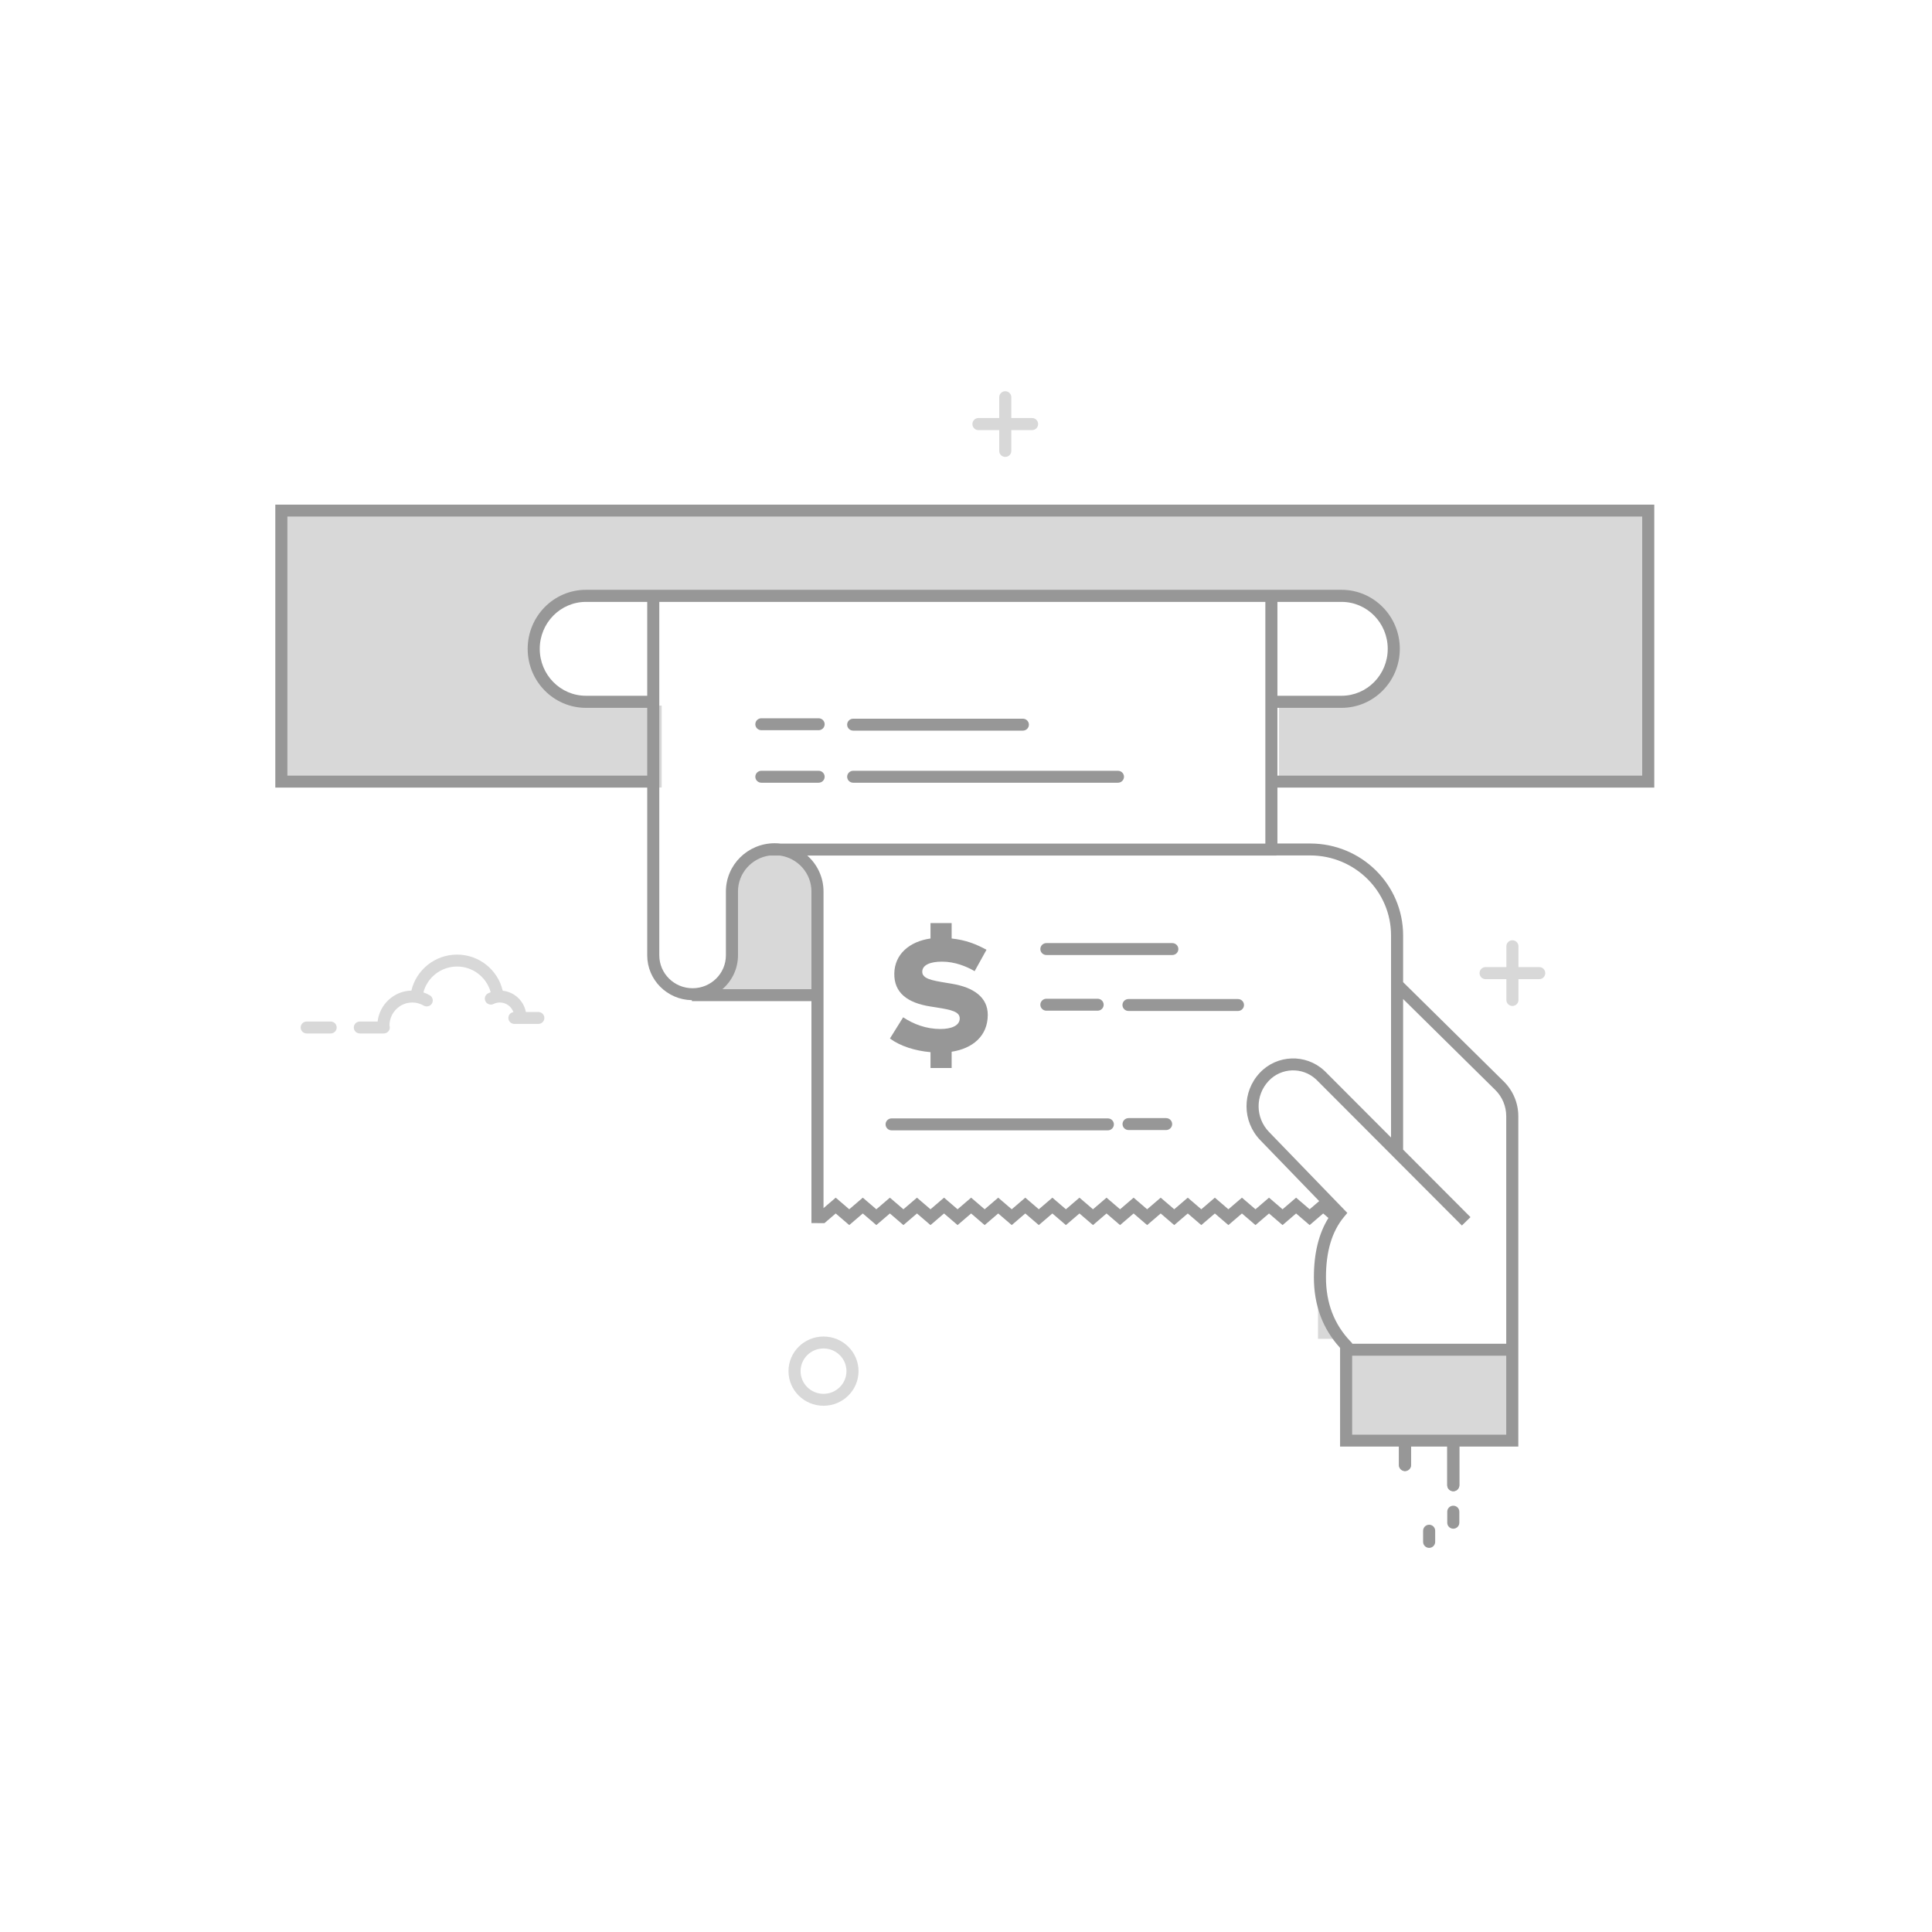 <svg width="400" height="400" viewBox="0 0 400 400" fill="none" xmlns="http://www.w3.org/2000/svg">
<rect width="400" height="400" fill="white"/>
<path fill-rule="evenodd" clip-rule="evenodd" d="M58.25 105.711H342.25V163.042H264.791V144.815H278.351C284.271 144.815 289.07 140.016 289.07 134.095C289.07 128.175 284.271 123.376 278.351 123.376H264.791L136.995 123.108H121.773C115.43 123.108 110.288 128.25 110.288 134.593C110.288 140.936 115.43 146.078 121.773 146.078H136.995V163.042H58.25V105.711Z" fill="#D8D8D8"/>
<path fill-rule="evenodd" clip-rule="evenodd" d="M147.185 206.391L168.25 206.535V202.933V183.448C168.25 178.73 164.425 174.904 159.706 174.904C154.987 174.904 151.162 178.73 151.162 183.448V196.661L150.852 200.699L149.278 203.58L146.25 205.639L147.185 206.391Z" fill="#D8D8D8"/>
<path d="M300.889 299.137V307.496" stroke="#979797" stroke-width="2.5" stroke-linecap="round"/>
<path d="M290.889 299.137V303.316" stroke="#979797" stroke-width="2.5" stroke-linecap="round"/>
<rect x="272.881" y="263.164" width="25.806" height="14.03" fill="#D8D8D8"/>
<path fill-rule="evenodd" clip-rule="evenodd" d="M288.365 202.58L313.099 227.387V298.266H278.699V278.577C278.699 278.577 273.277 272.902 273.277 264.45C273.277 255.999 277.281 251.183 277.281 251.183L261.634 235.005C258.449 231.712 258.412 226.498 261.549 223.16C264.844 219.655 270.375 219.542 273.81 222.909L288.365 237.176V202.58Z" fill="white"/>
<rect x="279.635" y="280.262" width="32.38" height="18.53" fill="#D8D8D8"/>
<path d="M295.889 316.93V319.22" stroke="#979797" stroke-width="2.5" stroke-linecap="round"/>
<path fill-rule="evenodd" clip-rule="evenodd" d="M177.75 283.881C177.75 287.839 174.504 291.048 170.5 291.048C166.496 291.048 163.25 287.839 163.25 283.881C163.25 279.923 166.496 276.715 170.5 276.715C174.504 276.715 177.75 279.923 177.75 283.881ZM165.75 283.881C165.75 286.474 167.877 288.576 170.5 288.576C173.123 288.576 175.25 286.474 175.25 283.881C175.25 281.288 173.123 279.186 170.5 279.186C167.877 279.186 165.75 281.288 165.75 283.881Z" fill="#D8D8D8"/>
<path fill-rule="evenodd" clip-rule="evenodd" d="M87.656 205.462C88.12 205.619 88.566 205.822 88.99 206.071C89.584 206.419 89.78 207.177 89.428 207.764C89.076 208.351 88.309 208.544 87.715 208.196C87.004 207.78 86.198 207.558 85.357 207.558C82.765 207.558 80.651 209.68 80.633 212.317C80.68 212.447 80.706 212.586 80.706 212.732C80.706 213.415 80.146 213.968 79.456 213.968H74.5C73.81 213.968 73.25 213.415 73.25 212.732C73.25 212.05 73.81 211.497 74.5 211.497H78.182C78.596 207.951 81.55 205.179 85.174 205.089C86.189 200.796 90.057 197.639 94.626 197.639C99.209 197.639 103.08 200.815 104.084 205.118C106.487 205.375 108.421 207.185 108.877 209.52H111.455C112.146 209.52 112.705 210.073 112.705 210.755C112.705 211.438 112.146 211.991 111.455 211.991H106.5C105.81 211.991 105.25 211.438 105.25 210.755C105.25 210.142 105.703 209.632 106.296 209.536C105.876 208.38 104.777 207.558 103.493 207.558C103.033 207.558 102.59 207.662 102.187 207.861C101.569 208.166 100.819 207.918 100.51 207.307C100.202 206.696 100.453 205.954 101.071 205.65C101.239 205.567 101.411 205.493 101.586 205.428C100.751 202.35 97.935 200.11 94.626 200.11C91.306 200.11 88.479 202.364 87.656 205.462ZM68.456 213.968H63.5C62.81 213.968 62.25 213.415 62.25 212.732C62.25 212.05 62.81 211.497 63.5 211.497H68.456C69.146 211.497 69.706 212.05 69.706 212.732C69.706 213.415 69.146 213.968 68.456 213.968Z" fill="#D8D8D8"/>
<path fill-rule="evenodd" clip-rule="evenodd" d="M311.879 200.224V195.909C311.879 195.227 312.439 194.674 313.129 194.674C313.82 194.674 314.379 195.227 314.379 195.909V200.224H318.694C319.377 200.224 319.93 200.784 319.93 201.474C319.93 202.165 319.377 202.724 318.694 202.724H314.379V207.039C314.379 207.721 313.82 208.275 313.129 208.275C312.439 208.275 311.879 207.721 311.879 207.039V202.724H307.565C306.882 202.724 306.329 202.165 306.329 201.474C306.329 200.784 306.882 200.224 307.565 200.224H311.879Z" fill="#D8D8D8"/>
<path fill-rule="evenodd" clip-rule="evenodd" d="M206.879 86.55V82.236C206.879 81.553 207.439 81 208.129 81C208.82 81 209.379 81.553 209.379 82.236V86.55H213.694C214.377 86.55 214.93 87.11 214.93 87.8C214.93 88.491 214.377 89.05 213.694 89.05H209.379V93.365C209.379 94.047 208.82 94.601 208.129 94.601C207.439 94.601 206.879 94.047 206.879 93.365V89.05H202.565C201.882 89.05 201.329 88.491 201.329 87.8C201.329 87.11 201.882 86.55 202.565 86.55H206.879Z" fill="#D8D8D8"/>
<path d="M157.632 151.181C156.942 151.181 156.382 150.628 156.382 149.945C156.382 149.263 156.942 148.71 157.632 148.71H169.485C170.176 148.71 170.735 149.263 170.735 149.945C170.735 150.628 170.176 151.181 169.485 151.181H157.632Z" fill="#979797"/>
<path d="M156.382 160.818C156.382 161.501 156.942 162.054 157.632 162.054H169.485C170.176 162.054 170.735 161.501 170.735 160.818C170.735 160.136 170.176 159.583 169.485 159.583H157.632C156.942 159.583 156.382 160.136 156.382 160.818Z" fill="#979797"/>
<path d="M176.643 151.27C175.953 151.27 175.393 150.716 175.393 150.034C175.393 149.352 175.953 148.798 176.643 148.798H211.773C212.464 148.798 213.023 149.352 213.023 150.034C213.023 150.716 212.464 151.27 211.773 151.27H176.643Z" fill="#979797"/>
<path d="M175.394 160.818C175.394 161.501 175.954 162.054 176.644 162.054H231.461C232.152 162.054 232.711 161.501 232.711 160.818C232.711 160.136 232.152 159.583 231.461 159.583H176.644C175.954 159.583 175.394 160.136 175.394 160.818Z" fill="#979797"/>
<path d="M216.644 197.727C215.954 197.727 215.394 197.174 215.394 196.492C215.394 195.809 215.954 195.256 216.644 195.256H242.715C243.405 195.256 243.965 195.809 243.965 196.492C243.965 197.174 243.405 197.727 242.715 197.727H216.644Z" fill="#979797"/>
<path d="M216.643 209.253C215.953 209.253 215.393 208.7 215.393 208.017C215.393 207.335 215.953 206.782 216.643 206.782H227.25C227.94 206.782 228.5 207.335 228.5 208.017C228.5 208.7 227.94 209.253 227.25 209.253H216.643Z" fill="#979797"/>
<path d="M232.393 208.092C232.402 208.774 232.969 209.32 233.659 209.312H256.322C257.013 209.304 257.565 208.744 257.557 208.061C257.548 207.379 256.982 206.833 256.292 206.841H233.628C232.938 206.849 232.385 207.409 232.393 208.092Z" fill="#979797"/>
<path d="M184.599 234.024C183.908 234.024 183.349 233.47 183.349 232.788C183.349 232.106 183.908 231.552 184.599 231.552H229.366C230.057 231.552 230.616 232.106 230.616 232.788C230.616 233.47 230.057 234.024 229.366 234.024H184.599Z" fill="#979797"/>
<path d="M232.409 232.729C232.409 233.411 232.969 233.964 233.659 233.964H241.432C242.122 233.964 242.682 233.411 242.682 232.729C242.682 232.046 242.122 231.493 241.432 231.493H233.659C232.969 231.493 232.409 232.046 232.409 232.729Z" fill="#979797"/>
<path d="M197.027 221.115V217.751C201.333 217.089 204.506 214.526 204.506 210.116C204.506 206.455 201.56 204.416 197.027 203.666L195.736 203.451C192.982 202.992 190.91 202.647 190.944 201.156C190.979 199.761 192.635 199.099 195.023 199.099C197.725 199.099 200.113 200.093 201.786 201.069L204.244 196.641C202.065 195.456 199.956 194.619 197.027 194.305V191.115H192.652V194.305C188.259 194.933 185.244 197.582 185.156 201.505C185.069 205.531 187.858 207.641 192.67 208.39L193.89 208.582C197.027 209.07 198.736 209.471 198.701 210.9C198.666 212.365 196.958 213.044 194.692 213.044C191.781 213.044 189.183 212.068 186.987 210.621L184.25 215.014C186.412 216.6 189.445 217.559 192.652 217.838V221.115H197.027Z" fill="#979797"/>
<path fill-rule="evenodd" clip-rule="evenodd" d="M342.5 163.063H264.476V174.638H271.25C281.881 174.638 290.5 183.157 290.5 193.666V203.343L311.34 223.907C313.266 225.808 314.349 228.387 314.349 231.078V299.503H302.138V307.497C302.138 308.179 301.579 308.732 300.888 308.732C300.198 308.732 299.638 308.179 299.638 307.497V299.503H292.138V303.317C292.138 304 291.579 304.553 290.888 304.553C290.198 304.553 289.638 304 289.638 303.317V299.503H277.448V279.062C273.837 275.106 272.027 270.216 272.027 264.452C272.027 259.503 273.024 255.4 275.039 252.169L273.95 251.236L271.147 253.64L268.343 251.236L265.54 253.64L262.736 251.236L259.933 253.64L257.129 251.236L254.326 253.64L251.523 251.236L248.719 253.64L245.916 251.236L243.112 253.64L240.309 251.236L237.505 253.64L234.702 251.236L231.898 253.64L229.095 251.236L226.292 253.64L223.488 251.236L220.685 253.64L217.881 251.236L215.078 253.64L212.274 251.236L209.471 253.64L206.667 251.236L203.864 253.64L201.06 251.236L198.257 253.64L195.454 251.236L192.65 253.64L189.847 251.236L187.043 253.64L184.24 251.236L181.436 253.64L178.633 251.236L175.829 253.64L173.026 251.236L170.689 253.239H169.25V253.232H168V207.276H143.25V207.074C138.128 206.997 134 202.869 134 197.788V163.063H57V104.477H342.5V163.063ZM59.5 160.592V106.948H340V160.592H264.476V146.551H277.753C284.419 146.551 289.815 141.077 289.815 134.333C289.815 127.589 284.419 122.115 277.753 122.115H121.311C114.646 122.115 109.25 127.589 109.25 134.333C109.25 141.077 114.646 146.551 121.311 146.551H134V160.592H59.5ZM134 124.615H121.311C116.035 124.615 111.75 128.962 111.75 134.333C111.75 139.704 116.035 144.051 121.311 144.051H134V124.615ZM136.5 124.615V197.788C136.5 201.552 139.587 204.604 143.396 204.604C147.205 204.604 150.292 201.552 150.292 197.788V184.571C150.292 179.055 154.816 174.584 160.396 174.584C160.812 174.584 161.222 174.609 161.625 174.657H261.976V124.615H136.5ZM264.476 144.051H277.753C283.03 144.051 287.315 139.704 287.315 134.333C287.315 128.962 283.03 124.615 277.753 124.615H264.476V144.051ZM273.123 248.673L260.933 236.069C257.166 232.176 257.122 226.055 260.832 222.109C264.371 218.344 270.326 218.128 274.134 221.626C274.235 221.718 274.333 221.812 274.429 221.909L288 235.51V193.666C288 184.522 280.501 177.109 271.25 177.109H264.25V177.128H167.133C169.2 178.957 170.5 181.614 170.5 184.571V250.13L173.026 247.964L175.829 250.368L178.633 247.964L181.436 250.368L184.24 247.964L187.043 250.368L189.847 247.964L192.65 250.368L195.454 247.964L198.257 250.368L201.06 247.964L203.864 250.368L206.667 247.964L209.471 250.368L212.274 247.964L215.078 250.368L217.881 247.964L220.685 250.368L223.488 247.964L226.292 250.368L229.095 247.964L231.898 250.368L234.702 247.964L237.505 250.368L240.309 247.964L243.112 250.368L245.916 247.964L248.719 250.368L251.523 247.964L254.326 250.368L257.129 247.964L259.933 250.368L262.736 247.964L265.54 250.368L268.343 247.964L271.147 250.368L273.123 248.673ZM290.5 238.015L304.447 251.993L302.668 253.729L272.649 223.644C272.617 223.611 272.584 223.579 272.551 223.547C272.512 223.51 272.473 223.473 272.433 223.436C269.636 220.868 265.262 221.026 262.664 223.791C259.855 226.779 259.888 231.413 262.74 234.362L278.951 251.122L278.247 251.969C275.778 254.938 274.527 259.084 274.527 264.452C274.527 269.777 276.217 274.181 279.607 277.73L279.948 278.087V278.209H311.849V231.078C311.849 229.044 311.03 227.093 309.574 225.656L290.5 206.835V238.015ZM152.792 184.571C152.792 180.777 155.636 177.64 159.331 177.128H161.461C165.156 177.64 168 180.777 168 184.571V204.805H149.552C151.537 203.102 152.792 200.59 152.792 197.788V184.571ZM279.948 280.68V297.032H311.849V280.68H279.948Z" fill="#979797"/>
<path d="M299.638 312.976V315.266C299.638 315.949 300.198 316.502 300.888 316.502C301.579 316.502 302.138 315.949 302.138 315.266V312.976C302.138 312.294 301.579 311.74 300.888 311.74C300.198 311.74 299.638 312.294 299.638 312.976Z" fill="#979797"/>
</svg>
